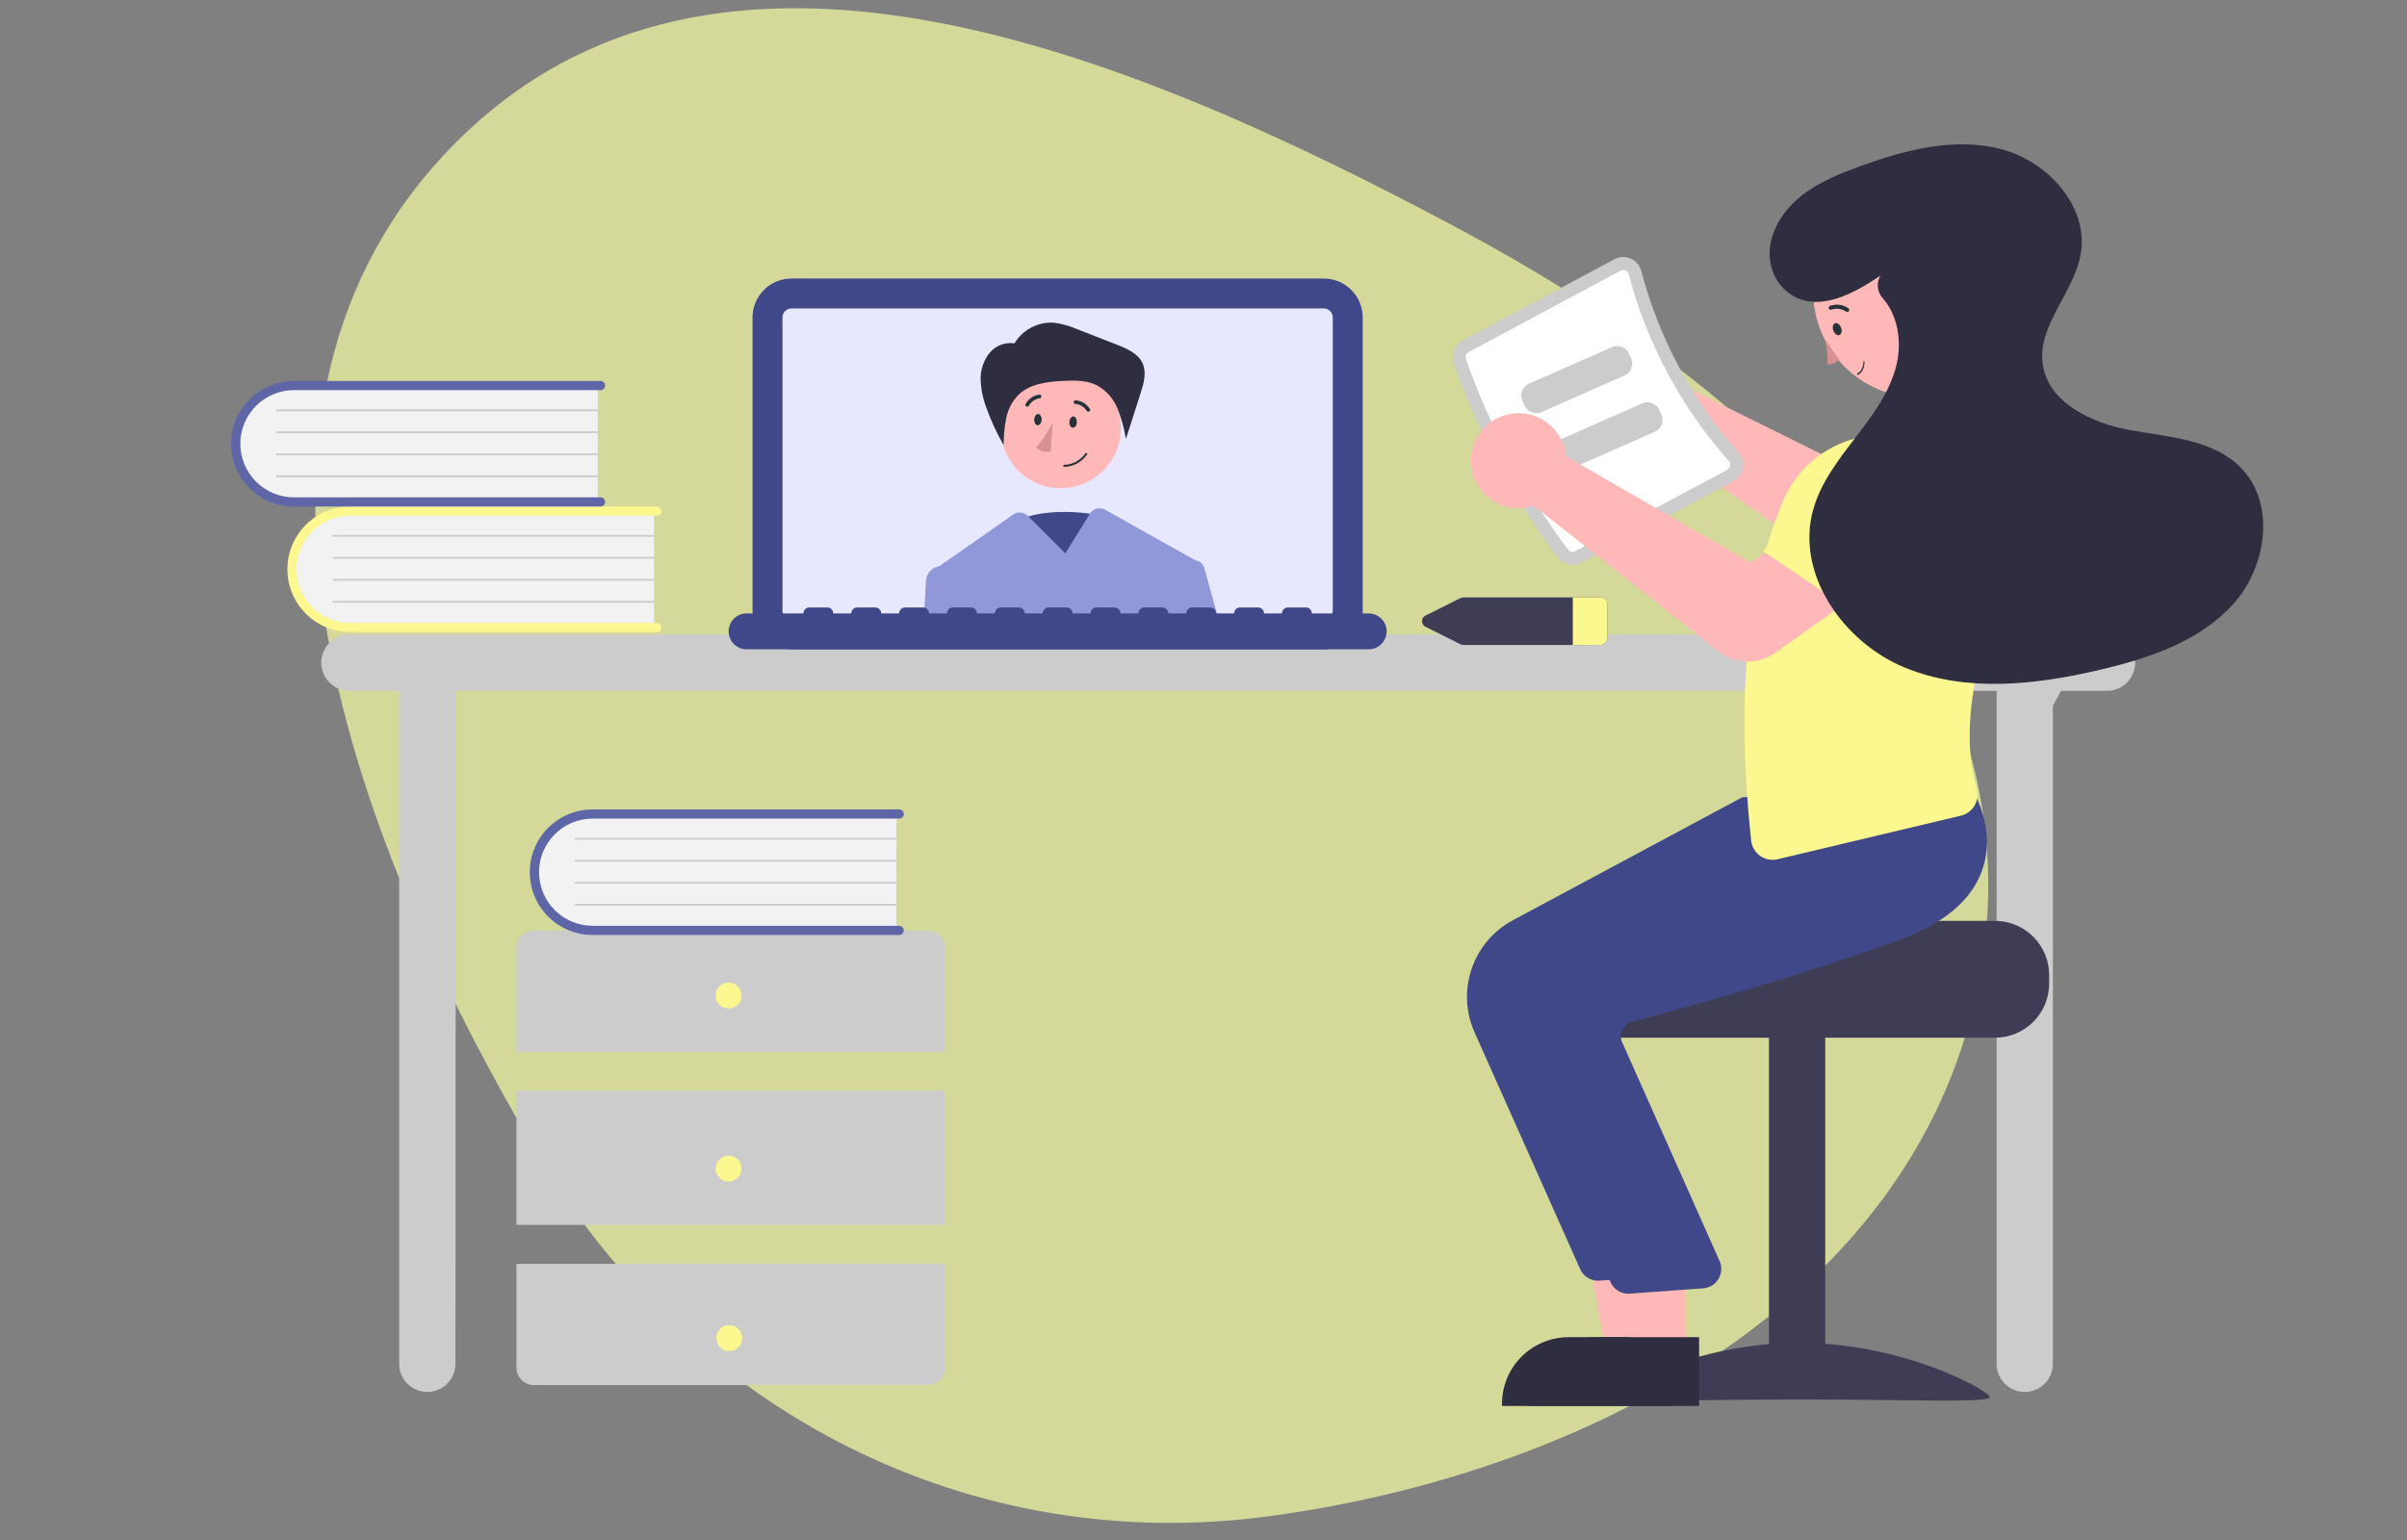 <svg width="500" height="320" viewBox="0 0 500 320" fill="none" xmlns="http://www.w3.org/2000/svg">
<rect x="0" y="0" width="500" height="320" fill="#808080" stroke="none"/>
<g clip-path="url(#clip0_1_671)">
<path fill-rule="evenodd" clip-rule="evenodd" d="M303.105 47.565C363.731 79.95 421.891 131.065 411.888 199.068C401.798 267.66 332.458 305.718 263.758 315.042C201.787 323.453 143.514 293.625 111.64 239.818C72.032 172.956 39.843 84.689 94.681 29.625C149.082 -25 235.105 11.242 303.105 47.565Z" fill="#F8FFA5" fill-opacity="0.7"/>
<path d="M437.684 131.861H72.576C71.025 131.861 69.539 132.477 68.442 133.573C67.346 134.669 66.731 136.156 66.731 137.706C66.731 139.257 67.346 140.743 68.442 141.84C69.539 142.936 71.025 143.552 72.576 143.552H82.918V283.39C82.918 284.94 83.533 286.427 84.63 287.523C85.726 288.619 87.213 289.235 88.763 289.235C90.313 289.235 91.8 288.619 92.896 287.523C93.992 286.427 94.608 284.94 94.608 283.39L94.697 143.552H414.752V283.39C414.752 284.94 415.368 286.427 416.464 287.523C417.56 288.619 419.047 289.235 420.597 289.235C422.148 289.235 423.634 288.619 424.731 287.523C425.827 286.427 426.443 284.94 426.443 283.39V146.634L428.143 143.552H437.684C439.234 143.552 440.721 142.936 441.817 141.84C442.913 140.743 443.529 139.257 443.529 137.706C443.529 136.156 442.913 134.669 441.817 133.573C440.721 132.477 439.234 131.861 437.684 131.861Z" fill="#CCCCCC"/>
<path d="M274.994 134.92H164.398C162.257 134.918 160.204 134.066 158.69 132.552C157.175 131.037 156.324 128.984 156.321 126.843V65.953C156.324 63.812 157.175 61.759 158.69 60.245C160.204 58.73 162.257 57.879 164.398 57.876H274.994C277.135 57.879 279.188 58.73 280.702 60.245C282.217 61.759 283.068 63.812 283.071 65.953V126.843C283.068 128.984 282.217 131.037 280.702 132.552C279.188 134.066 277.135 134.918 274.994 134.92Z" fill="#404889"/>
<path d="M274.994 64.093H164.4C163.907 64.094 163.434 64.29 163.085 64.639C162.736 64.988 162.54 65.461 162.539 65.954V126.844C162.54 127.338 162.737 127.811 163.085 128.16C163.434 128.508 163.907 128.705 164.4 128.706H274.994C275.488 128.705 275.961 128.508 276.309 128.16C276.658 127.811 276.855 127.338 276.856 126.844V65.954C276.855 65.461 276.658 64.988 276.309 64.639C275.961 64.29 275.488 64.094 274.994 64.093Z" fill="#E7E7FF"/>
<path d="M229.13 107.203C229.13 107.203 215.891 104.152 208.609 109.745C201.327 115.338 217.877 128.049 217.877 128.049L229.13 107.203Z" fill="#404889"/>
<path d="M220.345 101.438C227.242 101.438 232.833 95.847 232.833 88.95C232.833 82.053 227.242 76.462 220.345 76.462C213.448 76.462 207.856 82.053 207.856 88.95C207.856 95.847 213.448 101.438 220.345 101.438Z" fill="#FFB8B8"/>
<path d="M210.689 71.419C211.522 70.006 212.729 68.85 214.178 68.079C215.626 67.309 217.259 66.953 218.897 67.052C220.609 67.267 222.281 67.735 223.856 68.441L232.02 71.626C234.133 72.45 236.447 73.459 237.363 75.533C238.214 77.458 237.579 79.681 236.937 81.685L233.882 91.212C233.544 89.055 232.963 86.944 232.151 84.919C231.326 82.879 229.835 81.179 227.921 80.095C225.8 79.007 223.301 79.03 220.92 79.144C217.549 79.306 213.883 79.735 211.487 82.113C210.216 83.464 209.354 85.148 209.001 86.969C208.654 88.78 208.48 90.621 208.48 92.465C207.097 90.088 205.933 87.592 205 85.005C204.233 83.079 203.796 81.038 203.707 78.966C203.627 76.878 204.32 74.833 205.654 73.223C206.331 72.436 207.214 71.854 208.204 71.543C209.194 71.231 210.251 71.202 211.257 71.459L210.689 71.419Z" fill="#2F2E41"/>
<path d="M250.166 118.032C250.049 117.61 249.809 117.232 249.478 116.946C249.147 116.659 248.739 116.477 248.305 116.422C248.276 116.402 248.246 116.384 248.214 116.368L229.571 105.92C229.039 105.622 228.412 105.54 227.821 105.692C227.23 105.844 226.72 106.218 226.398 106.737L221.299 114.992L213.619 107.312L213.497 107.19C213.103 106.796 212.583 106.553 212.028 106.505C211.472 106.456 210.918 106.605 210.461 106.924L195.139 117.654C195.112 117.654 195.085 117.663 195.058 117.663C194.325 117.785 193.655 118.154 193.16 118.708C192.664 119.262 192.373 119.969 192.333 120.711L191.938 128.706H253.125L250.166 118.032Z" fill="#9098D9"/>
<path d="M284.314 127.464H272.509C272.509 127.135 272.378 126.819 272.145 126.586C271.912 126.352 271.596 126.222 271.267 126.222H267.539C267.209 126.222 266.893 126.352 266.66 126.586C266.427 126.819 266.296 127.135 266.296 127.464H262.568C262.568 127.135 262.437 126.819 262.204 126.586C261.971 126.352 261.655 126.222 261.325 126.222H257.598C257.268 126.222 256.952 126.352 256.719 126.586C256.486 126.819 256.355 127.135 256.355 127.464H252.627C252.627 127.135 252.496 126.819 252.263 126.586C252.03 126.352 251.714 126.222 251.384 126.222H247.656C247.327 126.222 247.011 126.352 246.778 126.586C246.545 126.819 246.414 127.135 246.414 127.464H242.686C242.686 127.135 242.555 126.819 242.322 126.586C242.089 126.352 241.773 126.222 241.443 126.222H237.715C237.386 126.222 237.07 126.352 236.837 126.586C236.604 126.819 236.473 127.135 236.473 127.464H232.745C232.745 127.135 232.614 126.819 232.381 126.586C232.148 126.352 231.832 126.222 231.502 126.222H227.774C227.445 126.222 227.129 126.352 226.896 126.586C226.662 126.819 226.532 127.135 226.532 127.464H222.804C222.804 127.135 222.673 126.819 222.44 126.586C222.207 126.352 221.89 126.222 221.561 126.222H217.833C217.503 126.222 217.187 126.352 216.954 126.586C216.721 126.819 216.59 127.135 216.59 127.464H212.862C212.862 127.135 212.731 126.819 212.498 126.586C212.265 126.352 211.949 126.222 211.62 126.222H207.892C207.562 126.222 207.246 126.352 207.013 126.586C206.78 126.819 206.649 127.135 206.649 127.464H202.921C202.921 127.135 202.79 126.819 202.557 126.586C202.324 126.352 202.008 126.222 201.679 126.222H197.951C197.621 126.222 197.305 126.352 197.072 126.586C196.839 126.819 196.708 127.135 196.708 127.464H192.98C192.98 127.135 192.849 126.819 192.616 126.586C192.383 126.352 192.067 126.222 191.737 126.222H188.01C187.68 126.222 187.364 126.352 187.131 126.586C186.898 126.819 186.767 127.135 186.767 127.464H183.039C183.039 127.135 182.908 126.819 182.675 126.586C182.442 126.352 182.126 126.222 181.796 126.222H178.068C177.739 126.222 177.423 126.352 177.19 126.586C176.957 126.819 176.826 127.135 176.826 127.464H173.098C173.098 127.135 172.967 126.819 172.734 126.586C172.501 126.352 172.185 126.222 171.855 126.222H168.127C167.798 126.222 167.482 126.352 167.249 126.586C167.016 126.819 166.885 127.135 166.885 127.464H155.08C154.092 127.466 153.145 127.859 152.447 128.558C151.749 129.257 151.357 130.204 151.357 131.192C151.357 132.18 151.749 133.127 152.447 133.826C153.145 134.525 154.092 134.919 155.08 134.92H284.314C285.303 134.92 286.251 134.527 286.95 133.828C287.65 133.129 288.042 132.181 288.042 131.192C288.042 130.203 287.65 129.255 286.95 128.556C286.251 127.857 285.303 127.464 284.314 127.464Z" fill="#404889"/>
<path d="M135.863 105.815V130.568H73.847C72.186 130.626 70.529 130.349 68.977 129.753C67.425 129.157 66.009 128.255 64.813 127.1C63.617 125.945 62.666 124.561 62.017 123.03C61.367 121.5 61.032 119.854 61.032 118.192C61.032 116.529 61.367 114.884 62.017 113.353C62.666 111.823 63.617 110.439 64.813 109.284C66.009 108.129 67.425 107.226 68.977 106.63C70.529 106.035 72.186 105.757 73.847 105.815H135.863Z" fill="#F2F2F2"/>
<path d="M137.386 130.378C137.386 130.63 137.285 130.873 137.107 131.051C136.928 131.23 136.686 131.33 136.434 131.33H72.741C69.282 131.33 65.965 129.956 63.519 127.51C61.072 125.064 59.698 121.746 59.698 118.287C59.698 114.828 61.072 111.51 63.519 109.064C65.965 106.618 69.282 105.244 72.741 105.244H136.434C136.686 105.244 136.928 105.344 137.107 105.523C137.285 105.701 137.386 105.943 137.386 106.196C137.386 106.448 137.285 106.691 137.107 106.869C136.928 107.048 136.686 107.148 136.434 107.148H72.741C69.789 107.151 66.958 108.325 64.871 110.414C62.785 112.503 61.612 115.334 61.612 118.287C61.612 121.239 62.785 124.071 64.871 126.16C66.958 128.249 69.789 129.423 72.741 129.426H136.434C136.686 129.426 136.928 129.526 137.107 129.705C137.285 129.883 137.386 130.125 137.386 130.378Z" fill="#FCF78E"/>
<path d="M135.862 111.527H69.218C69.193 111.528 69.168 111.523 69.145 111.513C69.122 111.504 69.1 111.49 69.083 111.472C69.065 111.454 69.051 111.433 69.041 111.41C69.031 111.387 69.026 111.362 69.026 111.337C69.026 111.312 69.031 111.287 69.041 111.264C69.051 111.241 69.065 111.22 69.083 111.202C69.1 111.184 69.122 111.17 69.145 111.161C69.168 111.151 69.193 111.146 69.218 111.146H135.862C135.912 111.147 135.96 111.167 135.996 111.203C136.031 111.238 136.051 111.287 136.051 111.337C136.051 111.387 136.031 111.435 135.996 111.471C135.96 111.507 135.912 111.527 135.862 111.527Z" fill="#CCCCCC"/>
<path d="M135.862 116.097H69.218C69.193 116.097 69.168 116.093 69.145 116.083C69.122 116.074 69.1 116.06 69.083 116.042C69.065 116.024 69.051 116.003 69.041 115.98C69.031 115.957 69.026 115.932 69.026 115.907C69.026 115.882 69.031 115.857 69.041 115.834C69.051 115.81 69.065 115.789 69.083 115.772C69.1 115.754 69.122 115.74 69.145 115.73C69.168 115.721 69.193 115.716 69.218 115.716H135.862C135.912 115.717 135.96 115.737 135.996 115.773C136.031 115.808 136.051 115.857 136.051 115.907C136.051 115.957 136.031 116.005 135.996 116.041C135.96 116.077 135.912 116.097 135.862 116.097Z" fill="#CCCCCC"/>
<path d="M135.862 120.667H69.218C69.193 120.667 69.168 120.662 69.145 120.653C69.122 120.643 69.1 120.629 69.083 120.612C69.065 120.594 69.051 120.573 69.041 120.55C69.031 120.527 69.026 120.502 69.026 120.477C69.026 120.452 69.031 120.427 69.041 120.403C69.051 120.38 69.065 120.359 69.083 120.342C69.1 120.324 69.122 120.31 69.145 120.3C69.168 120.291 69.193 120.286 69.218 120.286H135.862C135.912 120.287 135.96 120.307 135.996 120.342C136.031 120.378 136.051 120.426 136.051 120.477C136.051 120.527 136.031 120.575 135.996 120.611C135.96 120.646 135.912 120.667 135.862 120.667Z" fill="#CCCCCC"/>
<path d="M135.862 125.237H69.218C69.193 125.237 69.168 125.232 69.145 125.223C69.122 125.213 69.1 125.199 69.083 125.182C69.065 125.164 69.051 125.143 69.041 125.12C69.031 125.096 69.026 125.072 69.026 125.046C69.026 125.021 69.031 124.996 69.041 124.973C69.051 124.95 69.065 124.929 69.083 124.911C69.1 124.894 69.122 124.88 69.145 124.87C69.168 124.861 69.193 124.856 69.218 124.856H135.862C135.912 124.856 135.96 124.877 135.996 124.912C136.031 124.948 136.051 124.996 136.051 125.046C136.051 125.097 136.031 125.145 135.996 125.181C135.96 125.216 135.912 125.236 135.862 125.237Z" fill="#CCCCCC"/>
<path d="M124.173 79.736V104.489H62.157C60.495 104.547 58.839 104.27 57.287 103.674C55.735 103.078 54.319 102.175 53.123 101.02C51.927 99.865 50.976 98.481 50.326 96.951C49.677 95.421 49.342 93.775 49.342 92.113C49.342 90.45 49.677 88.804 50.326 87.274C50.976 85.744 51.927 84.36 53.123 83.205C54.319 82.05 55.735 81.147 57.287 80.551C58.839 79.955 60.495 79.678 62.157 79.736H124.173Z" fill="#F2F2F2"/>
<path d="M125.695 104.299C125.695 104.551 125.595 104.793 125.416 104.972C125.238 105.15 124.996 105.251 124.743 105.251H61.051C59.338 105.251 57.642 104.913 56.059 104.258C54.477 103.603 53.039 102.642 51.828 101.431C50.617 100.219 49.656 98.782 49.001 97.199C48.345 95.617 48.008 93.921 48.008 92.208C48.008 90.495 48.345 88.799 49.001 87.216C49.656 85.634 50.617 84.196 51.828 82.985C53.039 81.774 54.477 80.813 56.059 80.157C57.642 79.502 59.338 79.165 61.051 79.165H124.743C124.996 79.165 125.238 79.265 125.416 79.444C125.595 79.622 125.695 79.864 125.695 80.117C125.695 80.369 125.595 80.611 125.416 80.79C125.238 80.969 124.996 81.069 124.743 81.069H61.051C58.098 81.071 55.268 82.246 53.181 84.335C51.094 86.424 49.922 89.255 49.922 92.208C49.922 95.16 51.094 97.992 53.181 100.081C55.268 102.169 58.098 103.344 61.051 103.347H124.743C124.996 103.347 125.238 103.447 125.416 103.626C125.595 103.804 125.695 104.046 125.695 104.299Z" fill="#5E66A7"/>
<path d="M124.171 85.448H57.528C57.502 85.448 57.478 85.444 57.454 85.434C57.431 85.424 57.41 85.41 57.392 85.393C57.374 85.375 57.36 85.354 57.351 85.331C57.341 85.308 57.336 85.283 57.336 85.258C57.336 85.233 57.341 85.208 57.351 85.185C57.36 85.161 57.374 85.14 57.392 85.123C57.41 85.105 57.431 85.091 57.454 85.082C57.478 85.072 57.502 85.067 57.528 85.067H124.171C124.222 85.068 124.27 85.088 124.305 85.124C124.341 85.159 124.36 85.207 124.36 85.258C124.36 85.308 124.341 85.356 124.305 85.392C124.27 85.428 124.222 85.448 124.171 85.448Z" fill="#CCCCCC"/>
<path d="M124.171 90.018H57.528C57.502 90.018 57.478 90.013 57.454 90.004C57.431 89.994 57.41 89.981 57.392 89.963C57.374 89.945 57.36 89.924 57.351 89.901C57.341 89.878 57.336 89.853 57.336 89.828C57.336 89.802 57.341 89.778 57.351 89.754C57.36 89.731 57.374 89.71 57.392 89.692C57.41 89.675 57.431 89.661 57.454 89.651C57.478 89.642 57.502 89.637 57.528 89.637H124.171C124.222 89.638 124.27 89.658 124.305 89.693C124.341 89.729 124.36 89.777 124.36 89.828C124.36 89.878 124.341 89.926 124.305 89.962C124.27 89.998 124.222 90.018 124.171 90.018Z" fill="#CCCCCC"/>
<path d="M124.171 94.588H57.528C57.502 94.588 57.478 94.583 57.454 94.574C57.431 94.564 57.41 94.55 57.392 94.533C57.374 94.515 57.36 94.494 57.351 94.471C57.341 94.447 57.336 94.423 57.336 94.397C57.336 94.372 57.341 94.347 57.351 94.324C57.36 94.301 57.374 94.28 57.392 94.262C57.41 94.245 57.431 94.231 57.454 94.221C57.478 94.212 57.502 94.207 57.528 94.207H124.171C124.222 94.207 124.27 94.228 124.305 94.263C124.341 94.299 124.36 94.347 124.36 94.397C124.36 94.448 124.341 94.496 124.305 94.532C124.27 94.567 124.222 94.588 124.171 94.588Z" fill="#CCCCCC"/>
<path d="M124.171 99.158H57.528C57.502 99.158 57.478 99.153 57.454 99.144C57.431 99.134 57.41 99.12 57.392 99.102C57.374 99.085 57.36 99.064 57.351 99.04C57.341 99.017 57.336 98.992 57.336 98.967C57.336 98.942 57.341 98.917 57.351 98.894C57.36 98.871 57.374 98.85 57.392 98.832C57.41 98.814 57.431 98.8 57.454 98.791C57.478 98.781 57.502 98.777 57.528 98.777H124.171C124.222 98.777 124.27 98.797 124.305 98.833C124.341 98.869 124.36 98.917 124.36 98.967C124.36 99.018 124.341 99.066 124.305 99.102C124.27 99.137 124.222 99.157 124.171 99.158Z" fill="#CCCCCC"/>
<path d="M196.315 218.553V196.97C196.315 196.016 195.936 195.101 195.261 194.427C194.587 193.752 193.672 193.373 192.718 193.373H110.883C109.929 193.373 109.014 193.752 108.34 194.427C107.665 195.101 107.286 196.016 107.286 196.97V218.553H196.315Z" fill="#CCCCCC"/>
<path d="M196.315 226.647H107.286V254.524H196.315V226.647Z" fill="#CCCCCC"/>
<path d="M107.286 262.618V284.201C107.286 285.155 107.665 286.07 108.34 286.744C109.014 287.419 109.929 287.798 110.883 287.798H192.718C193.672 287.798 194.587 287.419 195.261 286.744C195.936 286.07 196.315 285.155 196.315 284.201V262.618H107.286Z" fill="#CCCCCC"/>
<path d="M151.351 209.56C152.841 209.56 154.049 208.352 154.049 206.863C154.049 205.373 152.841 204.165 151.351 204.165C149.861 204.165 148.653 205.373 148.653 206.863C148.653 208.352 149.861 209.56 151.351 209.56Z" fill="#FCF78E"/>
<path d="M151.351 245.532C152.841 245.532 154.049 244.324 154.049 242.834C154.049 241.344 152.841 240.136 151.351 240.136C149.861 240.136 148.653 241.344 148.653 242.834C148.653 244.324 149.861 245.532 151.351 245.532Z" fill="#FCF78E"/>
<path d="M151.497 280.741C152.987 280.741 154.195 279.533 154.195 278.043C154.195 276.553 152.987 275.345 151.497 275.345C150.007 275.345 148.799 276.553 148.799 278.043C148.799 279.533 150.007 280.741 151.497 280.741Z" fill="#FCF78E"/>
<path d="M186.222 168.765V193.518H124.205C122.544 193.576 120.888 193.299 119.336 192.703C117.784 192.107 116.367 191.204 115.171 190.049C113.976 188.894 113.025 187.51 112.375 185.98C111.725 184.449 111.391 182.804 111.391 181.141C111.391 179.479 111.725 177.833 112.375 176.303C113.025 174.772 113.976 173.388 115.171 172.233C116.367 171.078 117.784 170.176 119.336 169.58C120.888 168.984 122.544 168.707 124.205 168.765H186.222Z" fill="#F2F2F2"/>
<path d="M187.746 193.328C187.746 193.58 187.646 193.822 187.467 194.001C187.289 194.179 187.046 194.28 186.794 194.28H123.102C121.388 194.281 119.691 193.945 118.107 193.29C116.523 192.635 115.084 191.675 113.872 190.463C112.66 189.252 111.698 187.814 111.042 186.23C110.386 184.647 110.048 182.95 110.048 181.237C110.048 179.523 110.386 177.826 111.042 176.243C111.698 174.66 112.66 173.221 113.872 172.01C115.084 170.799 116.523 169.838 118.107 169.183C119.691 168.528 121.388 168.192 123.102 168.193H186.794C187.047 168.193 187.289 168.294 187.467 168.472C187.646 168.651 187.746 168.893 187.746 169.145C187.746 169.398 187.646 169.64 187.467 169.819C187.289 169.997 187.047 170.098 186.794 170.098H123.102C120.149 170.1 117.319 171.275 115.232 173.364C113.145 175.452 111.973 178.284 111.973 181.237C111.973 184.189 113.145 187.021 115.232 189.109C117.319 191.198 120.149 192.373 123.102 192.376H186.794C187.046 192.376 187.289 192.476 187.467 192.655C187.646 192.833 187.746 193.075 187.746 193.328Z" fill="#5E66A7"/>
<path d="M186.221 174.477H119.577C119.552 174.477 119.527 174.472 119.504 174.463C119.481 174.453 119.46 174.439 119.442 174.422C119.424 174.404 119.41 174.383 119.4 174.36C119.391 174.337 119.386 174.312 119.386 174.287C119.386 174.261 119.391 174.237 119.4 174.213C119.41 174.19 119.424 174.169 119.442 174.151C119.46 174.134 119.481 174.12 119.504 174.11C119.527 174.101 119.552 174.096 119.577 174.096H186.221C186.271 174.096 186.319 174.117 186.355 174.152C186.39 174.188 186.41 174.236 186.41 174.287C186.41 174.337 186.39 174.385 186.355 174.421C186.319 174.456 186.271 174.477 186.221 174.477Z" fill="#CCCCCC"/>
<path d="M186.221 179.047H119.577C119.552 179.047 119.527 179.042 119.504 179.033C119.481 179.023 119.46 179.009 119.442 178.992C119.424 178.974 119.41 178.953 119.4 178.93C119.391 178.906 119.386 178.882 119.386 178.856C119.386 178.831 119.391 178.806 119.4 178.783C119.41 178.76 119.424 178.739 119.442 178.721C119.46 178.704 119.481 178.69 119.504 178.68C119.527 178.671 119.552 178.666 119.577 178.666H186.221C186.271 178.666 186.319 178.687 186.355 178.722C186.39 178.758 186.41 178.806 186.41 178.856C186.41 178.907 186.39 178.955 186.355 178.991C186.319 179.026 186.271 179.047 186.221 179.047Z" fill="#CCCCCC"/>
<path d="M186.221 183.617H119.577C119.552 183.617 119.527 183.612 119.504 183.603C119.481 183.593 119.46 183.579 119.442 183.561C119.424 183.544 119.41 183.523 119.4 183.499C119.391 183.476 119.386 183.451 119.386 183.426C119.386 183.401 119.391 183.376 119.4 183.353C119.41 183.33 119.424 183.309 119.442 183.291C119.46 183.273 119.481 183.259 119.504 183.25C119.527 183.24 119.552 183.236 119.577 183.236H186.221C186.271 183.236 186.319 183.256 186.355 183.292C186.39 183.328 186.41 183.376 186.41 183.426C186.41 183.477 186.39 183.525 186.355 183.56C186.319 183.596 186.271 183.616 186.221 183.617Z" fill="#CCCCCC"/>
<path d="M186.221 188.186H119.577C119.552 188.187 119.527 188.182 119.504 188.172C119.481 188.163 119.46 188.149 119.442 188.131C119.424 188.114 119.41 188.092 119.4 188.069C119.391 188.046 119.386 188.021 119.386 187.996C119.386 187.971 119.391 187.946 119.4 187.923C119.41 187.9 119.424 187.879 119.442 187.861C119.46 187.843 119.481 187.829 119.504 187.82C119.527 187.81 119.552 187.805 119.577 187.806H186.221C186.271 187.806 186.319 187.826 186.355 187.862C186.39 187.898 186.41 187.946 186.41 187.996C186.41 188.046 186.39 188.095 186.355 188.13C186.319 188.166 186.271 188.186 186.221 188.186Z" fill="#CCCCCC"/>
<path d="M332.341 124.129H304.086C303.817 124.128 303.553 124.19 303.312 124.309L296.181 127.879C295.946 127.978 295.746 128.145 295.605 128.358C295.465 128.57 295.39 128.82 295.39 129.075C295.39 129.33 295.465 129.579 295.605 129.792C295.746 130.004 295.946 130.171 296.181 130.271L303.312 133.841C303.553 133.959 303.817 134.021 304.086 134.021H332.341C332.73 134.043 333.113 133.912 333.406 133.654C333.699 133.396 333.878 133.034 333.906 132.645V125.505C333.878 125.116 333.699 124.753 333.406 124.495C333.113 124.238 332.73 124.106 332.341 124.129Z" fill="#3F3D56"/>
<path d="M333.905 125.505V132.645C333.878 133.034 333.698 133.396 333.405 133.654C333.112 133.911 332.73 134.043 332.34 134.021H326.711V124.129H332.34C332.73 124.106 333.112 124.238 333.405 124.495C333.698 124.753 333.878 125.116 333.905 125.505Z" fill="#FCF78E"/>
<path d="M332.127 70.711C333.407 70.159 334.789 69.883 336.183 69.902C337.577 69.921 338.951 70.235 340.215 70.822C341.479 71.409 342.605 72.256 343.519 73.309C344.433 74.362 345.114 75.595 345.518 76.929C345.644 77.352 345.74 77.784 345.806 78.22L385.319 97.814L394.463 91.754L405.84 104.852L391.878 116.192C390.199 117.545 388.129 118.32 385.974 118.404C383.819 118.487 381.695 117.873 379.917 116.653L339.827 88.93C339.529 89.056 339.225 89.168 338.915 89.263C337.58 89.666 336.176 89.783 334.793 89.606C333.41 89.429 332.081 88.962 330.891 88.235C329.702 87.508 328.679 86.538 327.89 85.388C327.102 84.239 326.565 82.936 326.315 81.564C326.241 81.166 326.193 80.764 326.169 80.36C326.058 78.335 326.569 76.326 327.635 74.601C328.7 72.876 330.268 71.518 332.127 70.711Z" fill="#FFB8B8"/>
<path d="M414.424 191.349H371.25C371.25 192.59 326.754 193.597 326.754 193.597C326.055 194.123 325.419 194.726 324.856 195.395C323.166 197.411 322.242 199.959 322.248 202.59V204.388C322.249 207.369 323.434 210.228 325.542 212.336C327.65 214.443 330.508 215.628 333.489 215.629H414.424C417.405 215.627 420.263 214.441 422.37 212.334C424.478 210.226 425.663 207.369 425.665 204.388V202.59C425.661 199.61 424.476 196.753 422.368 194.646C420.261 192.538 417.404 191.353 414.424 191.349Z" fill="#3F3D56"/>
<path d="M367.461 290.722H379.151V215.183H367.461V290.722Z" fill="#3F3D56"/>
<path d="M334.188 290.312C334.188 291.575 351.903 290.8 373.756 290.8C395.609 290.8 413.324 291.575 413.324 290.312C413.324 289.048 395.609 279.032 373.756 279.032C351.903 279.032 334.188 289.048 334.188 290.312Z" fill="#3F3D56"/>
<path d="M344.741 281.458L333.717 281.457L328.472 252.862L344.743 252.863L344.741 281.458Z" fill="#FFB8B8"/>
<path d="M347.554 292.145L312.005 292.143V291.694C312.005 289.877 312.363 288.077 313.058 286.398C313.753 284.72 314.773 283.194 316.058 281.91C317.342 280.625 318.868 279.605 320.547 278.91C322.225 278.215 324.025 277.857 325.842 277.857H325.843L347.555 277.858L347.554 292.145Z" fill="#2F2E41"/>
<path d="M328.253 263.726L306.274 214.438C304.439 210.284 304.236 205.591 305.705 201.294C307.175 196.997 310.209 193.411 314.204 191.251L361.878 165.687L383.633 163.836L403.7 162.012L403.845 162.257C404.03 162.57 408.344 170.022 405.428 178.194C403.215 184.392 397.461 189.234 388.324 192.584C366.999 200.404 342.363 207.087 332.761 209.597C332.337 209.705 331.94 209.902 331.598 210.175C331.255 210.448 330.974 210.79 330.773 211.179C330.571 211.564 330.451 211.986 330.421 212.419C330.391 212.852 330.45 213.287 330.596 213.696L351.016 259.573C351.229 260.155 351.306 260.778 351.24 261.394C351.175 262.01 350.968 262.603 350.637 263.127C350.306 263.651 349.859 264.092 349.331 264.415C348.803 264.739 348.207 264.938 347.59 264.995L332.332 266.106C332.203 266.118 332.074 266.124 331.946 266.124C331.164 266.124 330.4 265.897 329.744 265.472C329.089 265.046 328.571 264.44 328.253 263.726Z" fill="#404889"/>
<path d="M350.137 281.458L339.113 281.457L333.867 252.862L350.139 252.863L350.137 281.458Z" fill="#FFB8B8"/>
<path d="M352.949 292.145L317.4 292.143V291.694C317.4 289.877 317.758 288.077 318.454 286.398C319.149 284.72 320.168 283.194 321.453 281.91C322.738 280.625 324.263 279.605 325.942 278.91C327.621 278.215 329.42 277.857 331.237 277.857H331.238L352.95 277.858L352.949 292.145Z" fill="#2F2E41"/>
<path d="M334.548 266.424L312.569 217.136C310.734 212.982 310.531 208.289 312 203.992C313.47 199.695 316.504 196.109 320.499 193.949L368.173 168.384L389.928 166.534L409.995 164.71L410.139 164.955C410.325 165.268 414.639 172.72 411.723 180.892C409.51 187.09 403.756 191.932 394.619 195.282C373.294 203.102 348.658 209.785 339.056 212.295C338.632 212.403 338.235 212.6 337.892 212.873C337.55 213.146 337.269 213.488 337.068 213.877C336.866 214.262 336.746 214.684 336.716 215.117C336.686 215.55 336.745 215.985 336.891 216.394L357.311 262.271C357.524 262.852 357.601 263.475 357.535 264.092C357.469 264.708 357.263 265.301 356.932 265.825C356.601 266.349 356.154 266.789 355.626 267.113C355.098 267.437 354.502 267.635 353.885 267.693L338.627 268.804C338.498 268.816 338.369 268.822 338.24 268.822C337.459 268.822 336.694 268.595 336.039 268.169C335.384 267.744 334.866 267.137 334.548 266.424Z" fill="#404889"/>
<path d="M323.594 115.856C314.358 103.571 307.056 89.945 301.943 75.45C301.647 74.583 301.668 73.639 302.003 72.786C302.337 71.933 302.964 71.227 303.77 70.792L335.376 53.858C335.887 53.581 336.455 53.426 337.035 53.402C337.616 53.379 338.194 53.488 338.726 53.721C339.268 53.957 339.749 54.313 340.133 54.762C340.516 55.212 340.792 55.743 340.939 56.315C344.618 70.282 351.533 83.188 361.124 93.987C361.519 94.426 361.809 94.95 361.97 95.518C362.132 96.087 362.162 96.684 362.058 97.266C361.958 97.838 361.729 98.38 361.387 98.851C361.046 99.321 360.602 99.707 360.089 99.98L328.484 116.915C327.675 117.346 326.74 117.476 325.845 117.282C324.949 117.089 324.151 116.583 323.594 115.856Z" fill="#CCCCCC"/>
<path d="M325.75 114.236C325.92 114.448 326.159 114.594 326.425 114.649C326.691 114.704 326.969 114.664 327.209 114.537L358.814 97.602C358.968 97.522 359.101 97.407 359.203 97.267C359.304 97.127 359.372 96.966 359.401 96.795C359.434 96.615 359.425 96.43 359.374 96.254C359.324 96.078 359.233 95.916 359.109 95.781C349.235 84.663 342.116 71.378 338.329 56.999C338.286 56.822 338.201 56.657 338.083 56.517C337.965 56.377 337.816 56.267 337.648 56.194C337.489 56.124 337.317 56.09 337.144 56.098C336.97 56.105 336.801 56.152 336.649 56.236L305.044 73.171C304.805 73.3 304.618 73.509 304.516 73.761C304.415 74.013 304.404 74.293 304.487 74.553C309.509 88.788 316.679 102.17 325.75 114.236Z" fill="white"/>
<path d="M428.589 111.339L403.837 120.745L397.794 103.958C396.991 101.729 397.003 99.288 397.826 97.067C398.649 94.845 400.231 92.986 402.292 91.819C404.377 90.637 406.816 90.24 409.168 90.699C411.52 91.158 413.631 92.444 415.118 94.323L428.589 111.339Z" fill="#6C63FF"/>
<path d="M365.631 177.85C365.11 177.481 364.674 177.006 364.351 176.456C364.028 175.906 363.826 175.293 363.758 174.658C360.587 145.063 362.796 121.903 370.508 103.854C371.866 100.741 373.912 97.976 376.493 95.767C379.073 93.559 382.12 91.964 385.406 91.102L405.414 90.092L405.518 90.142C410.033 92.354 413.715 95.961 416.019 100.43C418.322 104.899 419.124 109.991 418.305 114.952C411.87 131.915 406.481 149.577 410.591 163.824C410.763 164.42 410.813 165.044 410.738 165.66C410.664 166.275 410.465 166.87 410.155 167.407C409.855 167.926 409.451 168.378 408.969 168.735C408.488 169.092 407.938 169.347 407.354 169.483L369.243 178.549C368.626 178.696 367.985 178.709 367.362 178.589C366.739 178.468 366.149 178.216 365.631 177.85Z" fill="#FCF78E"/>
<path d="M398.738 82.619C410.936 82.619 420.825 72.73 420.825 60.532C420.825 48.333 410.936 38.444 398.738 38.444C386.539 38.444 376.65 48.333 376.65 60.532C376.65 72.73 386.539 82.619 398.738 82.619Z" fill="#FFB8B8"/>
<path d="M337.448 78.025L320.235 85.624C319.58 85.912 318.838 85.929 318.171 85.67C317.504 85.412 316.967 84.899 316.677 84.245L316.251 83.281C315.963 82.626 315.946 81.884 316.205 81.217C316.463 80.55 316.976 80.013 317.63 79.723L334.844 72.125C335.498 71.837 336.24 71.82 336.907 72.078C337.574 72.337 338.112 72.849 338.401 73.503L338.827 74.468C339.115 75.123 339.132 75.865 338.873 76.532C338.615 77.199 338.102 77.736 337.448 78.025Z" fill="#CCCCCC"/>
<path d="M343.744 89.716L326.53 97.315C325.876 97.603 325.134 97.619 324.467 97.361C323.8 97.103 323.263 96.59 322.973 95.936L322.547 94.972C322.259 94.317 322.242 93.575 322.501 92.908C322.759 92.241 323.272 91.704 323.926 91.414L341.139 83.815C341.794 83.527 342.536 83.511 343.203 83.769C343.87 84.028 344.407 84.54 344.697 85.194L345.123 86.159C345.411 86.813 345.428 87.555 345.169 88.222C344.911 88.889 344.398 89.426 343.744 89.716Z" fill="#CCCCCC"/>
<path d="M357.02 135.379L318.644 105.104C318.338 105.211 318.027 105.303 317.712 105.379C316.357 105.695 314.951 105.724 313.585 105.462C312.219 105.2 310.923 104.653 309.782 103.858C308.633 103.061 307.668 102.029 306.951 100.83C306.233 99.63 305.78 98.292 305.622 96.903C305.364 94.683 305.865 92.442 307.041 90.542C308.218 88.642 310.002 87.195 312.105 86.437C313.417 85.966 314.813 85.778 316.203 85.885C317.593 85.992 318.944 86.391 320.169 87.056C321.394 87.722 322.465 88.638 323.31 89.746C324.156 90.854 324.759 92.128 325.078 93.485C325.177 93.915 325.246 94.352 325.284 94.791L363.486 116.83L372.993 111.357L383.525 125.144L368.764 135.665C367.036 136.887 364.96 137.519 362.844 137.467C360.729 137.415 358.686 136.683 357.02 135.379Z" fill="#FFB8B8"/>
<path d="M388.207 129.438L366.311 114.548L376.601 99.974C377.967 98.039 379.974 96.649 382.266 96.05C384.558 95.451 386.988 95.681 389.127 96.701C391.29 97.732 393.013 99.502 393.985 101.693C394.958 103.883 395.114 106.349 394.427 108.645L388.207 129.438Z" fill="#FCF78E"/>
<path d="M390.64 57.242C384.963 61.127 377.509 65.121 371.711 60.984C367.904 58.267 366.705 53.236 368.248 48.821C371.025 40.882 378.653 37.386 385.947 34.707C395.429 31.224 405.754 28.453 415.543 30.948C425.332 33.442 433.983 42.92 432.216 52.866C430.795 60.864 423.25 67.519 424.321 75.572C425.399 83.677 434.514 87.943 442.56 89.391C450.607 90.84 459.611 91.305 465.394 97.085C472.771 104.458 470.928 117.636 463.987 125.421C457.046 133.205 446.571 136.734 436.421 139.132C422.972 142.311 408.427 143.981 395.654 138.706C382.882 133.432 372.942 119.233 376.642 105.919C378.205 100.295 381.887 95.542 385.445 90.915C389.003 86.287 392.606 81.449 393.963 75.772C395.094 71.041 394.257 65.548 391.12 61.999C390.549 61.378 390.19 60.592 390.094 59.754C389.998 58.916 390.17 58.069 390.586 57.335L390.64 57.242Z" fill="#2F2E41"/>
<path d="M223.682 87.763C223.682 88.407 223.263 88.907 222.834 88.876C222.405 88.846 222.108 88.294 222.149 87.65C222.19 87.007 222.578 86.506 222.997 86.537C223.416 86.567 223.723 87.109 223.682 87.763Z" fill="#263238"/>
<path d="M216.375 87.252C216.324 87.896 215.946 88.396 215.527 88.366C215.108 88.335 214.802 87.783 214.843 87.14C214.884 86.496 215.272 85.995 215.691 86.026C216.11 86.057 216.416 86.639 216.375 87.252Z" fill="#263238"/>
<path d="M218.676 87.732C217.768 89.655 216.599 91.443 215.202 93.045C215.624 93.394 216.117 93.645 216.646 93.783C217.176 93.921 217.729 93.941 218.267 93.842L218.676 87.732Z" fill="#D89090"/>
<path d="M226.112 85.556C226.043 85.561 225.973 85.547 225.91 85.517C225.848 85.486 225.794 85.44 225.755 85.382C225.504 84.977 225.162 84.635 224.756 84.385C224.349 84.135 223.89 83.983 223.415 83.942C223.315 83.942 223.219 83.902 223.148 83.831C223.077 83.76 223.037 83.664 223.037 83.564C223.037 83.463 223.077 83.367 223.148 83.296C223.219 83.225 223.315 83.186 223.415 83.186C224.017 83.223 224.601 83.403 225.118 83.713C225.635 84.022 226.071 84.451 226.388 84.963C226.417 85.005 226.437 85.052 226.448 85.101C226.458 85.15 226.459 85.201 226.449 85.251C226.44 85.3 226.42 85.347 226.392 85.389C226.364 85.431 226.328 85.467 226.286 85.495C226.232 85.524 226.173 85.545 226.112 85.556Z" fill="#263238"/>
<path d="M221.078 96.999C222.015 96.981 222.935 96.738 223.758 96.29C224.582 95.842 225.285 95.202 225.808 94.424C225.823 94.402 225.833 94.376 225.837 94.35C225.841 94.324 225.84 94.297 225.833 94.271C225.826 94.245 225.814 94.221 225.798 94.2C225.781 94.178 225.76 94.161 225.737 94.148C225.714 94.134 225.689 94.124 225.663 94.12C225.636 94.116 225.609 94.117 225.583 94.124C225.557 94.131 225.533 94.143 225.512 94.159C225.491 94.176 225.474 94.196 225.461 94.22C224.962 94.93 224.304 95.514 223.539 95.925C222.775 96.337 221.925 96.564 221.058 96.59C221.03 96.59 221.003 96.596 220.978 96.607C220.953 96.618 220.931 96.634 220.913 96.654C220.894 96.674 220.88 96.698 220.872 96.724C220.864 96.75 220.861 96.778 220.864 96.805C220.863 96.832 220.869 96.859 220.88 96.884C220.891 96.909 220.907 96.931 220.927 96.95C220.948 96.968 220.972 96.982 220.997 96.99C221.023 96.999 221.051 97.002 221.078 96.999Z" fill="#263238"/>
<path d="M213.425 84.514C213.355 84.521 213.284 84.508 213.221 84.478C213.157 84.447 213.103 84.4 213.064 84.341C213.025 84.283 213.003 84.214 213 84.144C212.997 84.074 213.014 84.004 213.047 83.942C213.337 83.411 213.749 82.957 214.251 82.62C214.752 82.282 215.328 82.069 215.928 82.001C215.978 81.998 216.028 82.005 216.075 82.021C216.122 82.038 216.165 82.064 216.202 82.097C216.239 82.13 216.269 82.17 216.29 82.215C216.312 82.26 216.324 82.308 216.327 82.358C216.33 82.458 216.294 82.555 216.228 82.629C216.161 82.703 216.069 82.749 215.969 82.757C215.496 82.825 215.046 83.002 214.654 83.276C214.262 83.549 213.939 83.91 213.711 84.33C213.681 84.38 213.639 84.423 213.59 84.455C213.54 84.487 213.484 84.507 213.425 84.514Z" fill="#263238"/>
<path d="M382.439 68.102C382.727 68.757 382.525 69.453 382.074 69.614C381.624 69.775 381.076 69.346 380.83 68.673C380.584 68 380.755 67.317 381.195 67.161C381.635 67.005 382.189 67.419 382.439 68.102Z" fill="#263238"/>
<path d="M379.104 70.534C379.523 72.243 379.703 74.001 379.639 75.76C380.092 75.764 380.54 75.669 380.952 75.482C381.364 75.294 381.73 75.019 382.025 74.675L379.104 70.534Z" fill="#D89090"/>
<path d="M383.925 64.771C383.856 64.807 383.78 64.824 383.702 64.821C383.625 64.818 383.549 64.795 383.484 64.754C383.047 64.453 382.546 64.259 382.021 64.186C381.496 64.113 380.962 64.164 380.46 64.334C380.358 64.379 380.242 64.381 380.138 64.341C380.034 64.3 379.951 64.22 379.906 64.118C379.861 64.016 379.859 63.901 379.899 63.797C379.94 63.693 380.02 63.61 380.122 63.565C380.75 63.334 381.425 63.257 382.09 63.34C382.754 63.424 383.389 63.665 383.941 64.045C383.989 64.074 384.03 64.112 384.063 64.158C384.095 64.203 384.119 64.255 384.131 64.31C384.143 64.364 384.145 64.421 384.135 64.476C384.125 64.531 384.105 64.584 384.074 64.631C384.032 64.685 383.982 64.732 383.925 64.771Z" fill="#263238"/>
<path d="M385.953 77.886C386.368 77.69 386.707 77.344 386.943 76.879C387.178 76.414 387.303 75.843 387.307 75.213C387.306 75.195 387.303 75.177 387.297 75.158C387.291 75.139 387.283 75.121 387.272 75.105C387.261 75.089 387.249 75.075 387.235 75.064C387.221 75.053 387.207 75.045 387.192 75.041C387.178 75.036 387.164 75.034 387.151 75.036C387.138 75.039 387.126 75.045 387.116 75.055C387.107 75.064 387.1 75.077 387.095 75.093C387.091 75.108 387.089 75.125 387.09 75.144C387.077 75.722 386.956 76.247 386.736 76.675C386.516 77.104 386.203 77.425 385.822 77.614C385.81 77.619 385.8 77.628 385.792 77.64C385.784 77.653 385.779 77.668 385.776 77.685C385.774 77.703 385.775 77.722 385.779 77.741C385.783 77.76 385.79 77.779 385.799 77.797C385.807 77.815 385.818 77.833 385.83 77.847C385.843 77.862 385.856 77.874 385.871 77.882C385.886 77.891 385.9 77.895 385.914 77.896C385.929 77.897 385.942 77.893 385.953 77.886Z" fill="#263238"/>
</g>
<defs>
<clipPath id="clip0_1_671">
<rect width="500" height="320" fill="white"/>
</clipPath>
</defs>
</svg>
